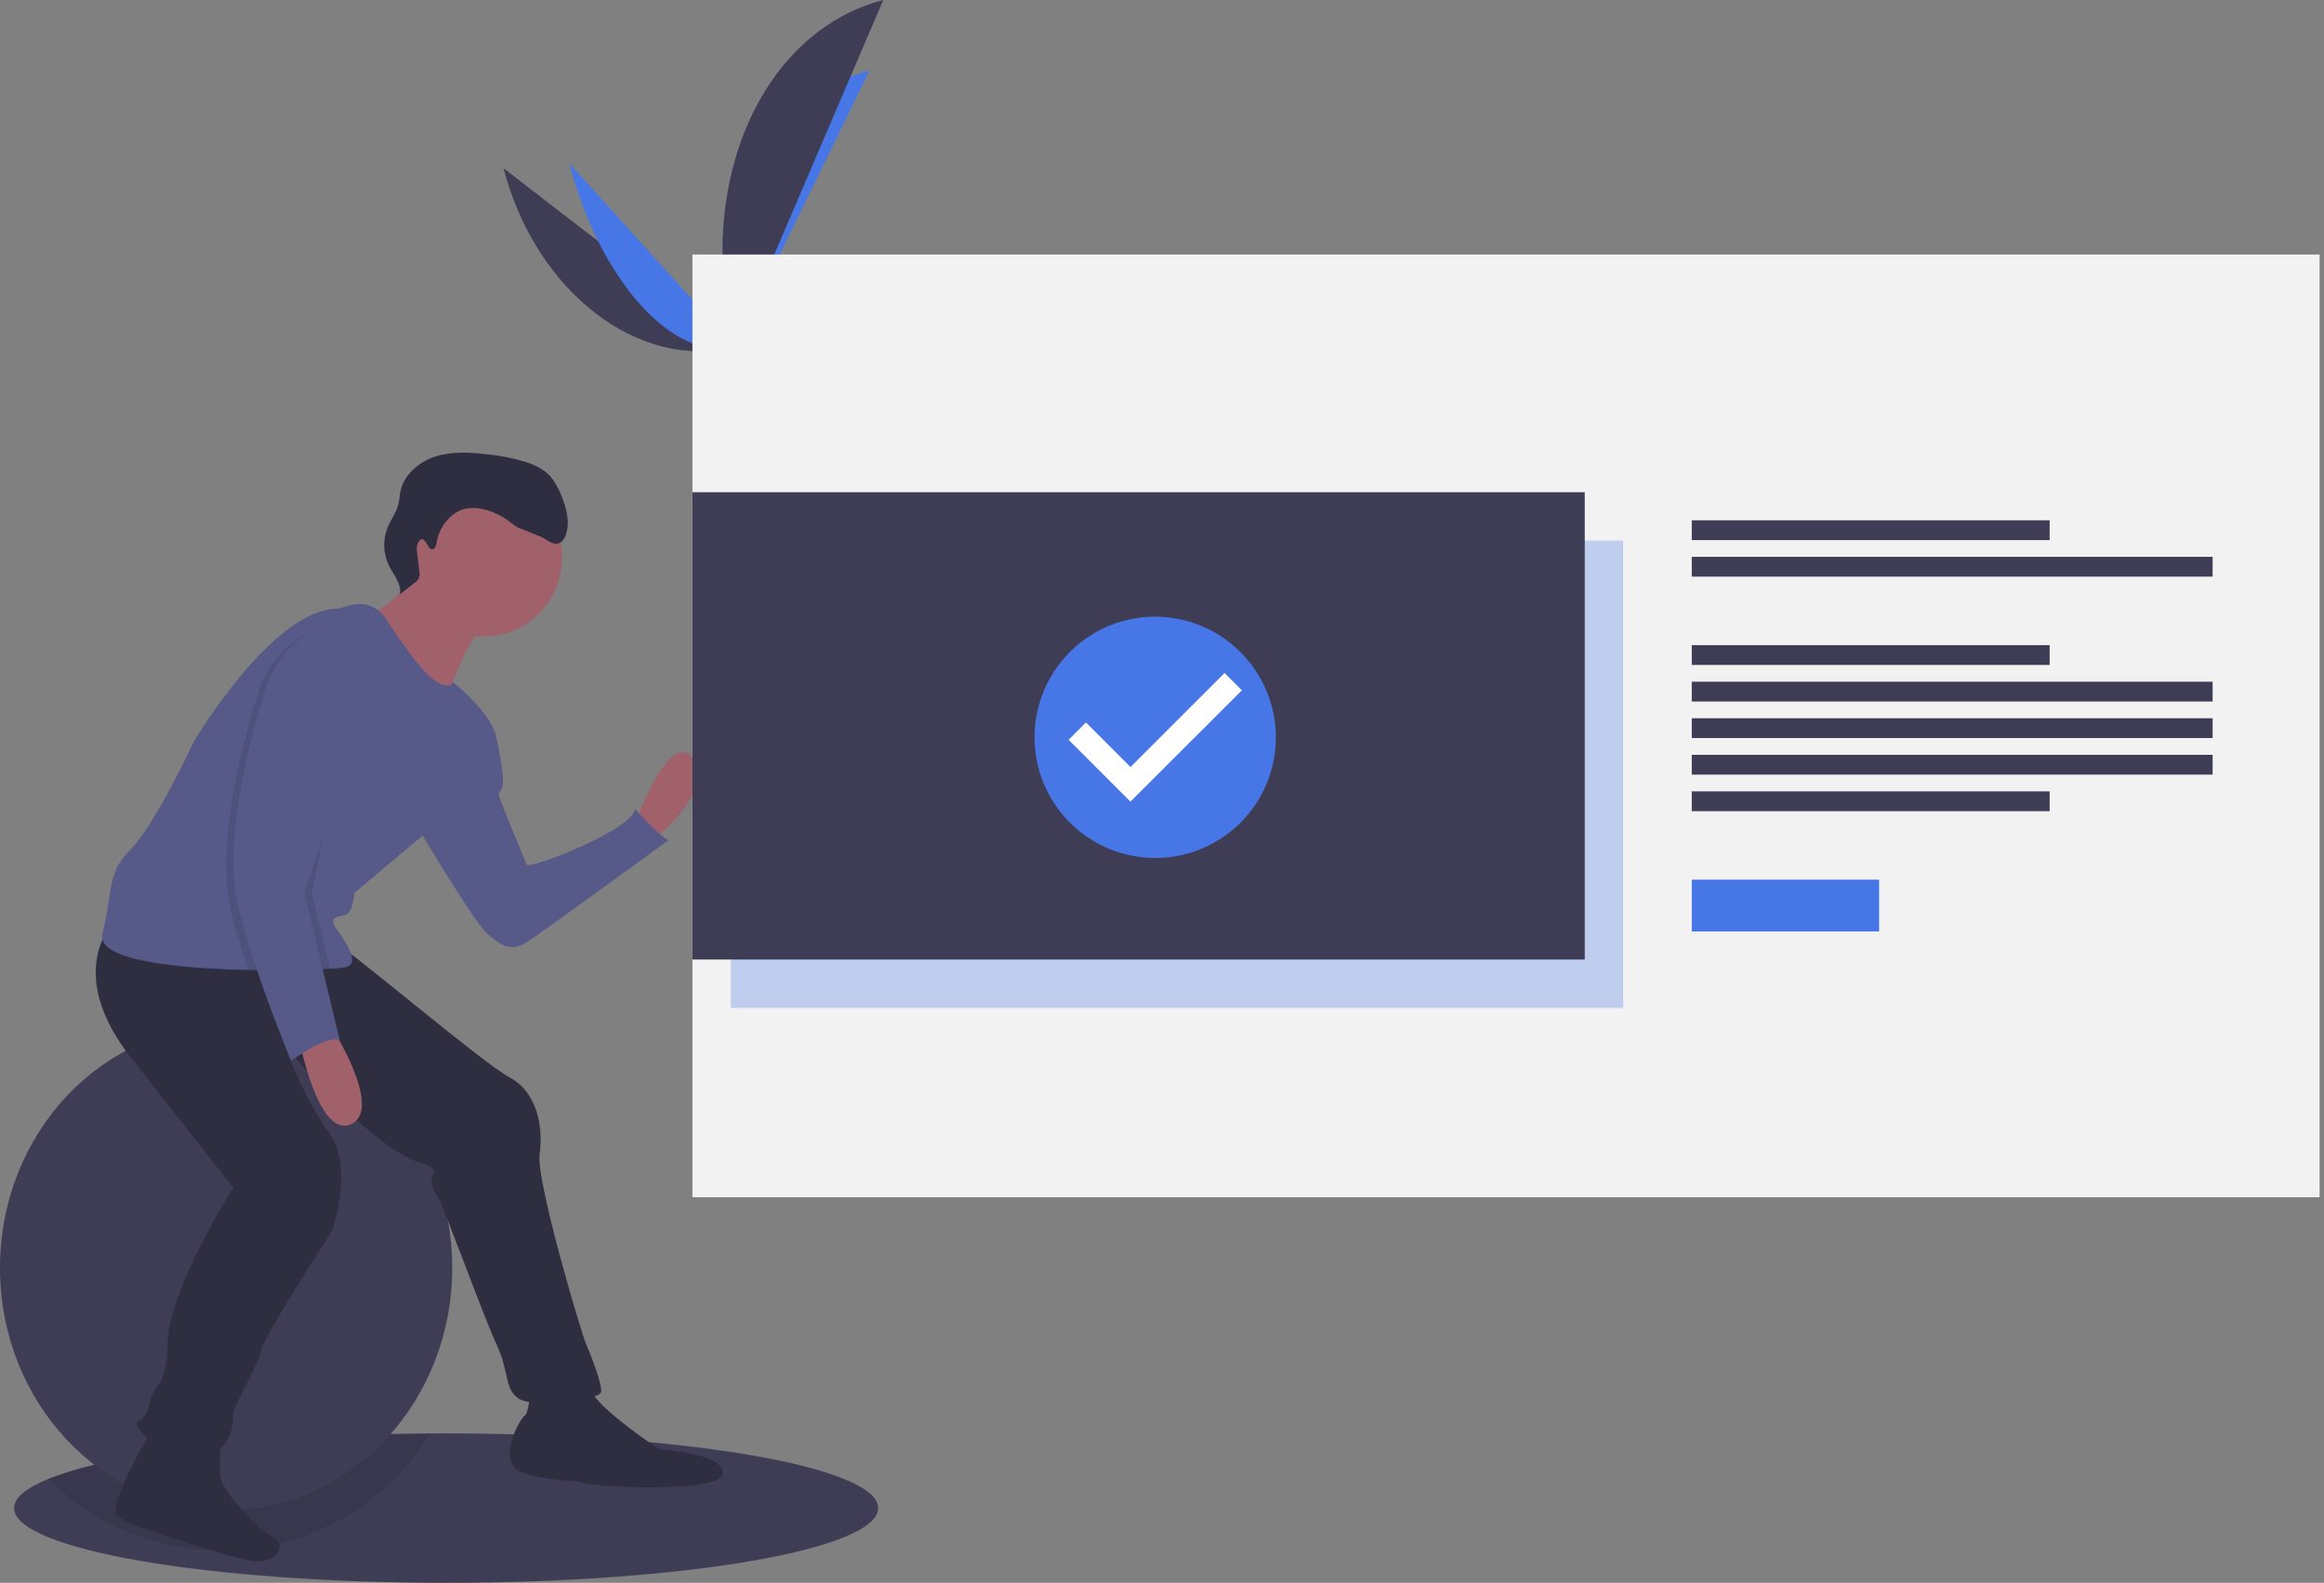 <svg width="323" height="220" viewBox="0 0 323 220" fill="none" xmlns="http://www.w3.org/2000/svg">
<rect x="0" y="0" width="323" height="220" fill="#808080" stroke="none"/>
<path d="M122.051 209.618C122.051 215.351 95.168 220 62.006 220C28.844 220 1.961 215.351 1.961 209.618C1.961 208.185 3.639 206.821 6.675 205.581C15.513 201.964 35.864 199.394 59.784 199.245C60.522 199.24 61.262 199.237 62.006 199.237C95.168 199.237 122.051 203.886 122.051 209.618Z" fill="#3F3D56"/>
<path opacity="0.1" d="M59.789 199.245C57.098 203.632 53.449 207.352 49.116 210.127C44.783 212.903 39.878 214.661 34.768 215.271C29.658 215.88 24.477 215.325 19.613 213.647C14.748 211.969 10.327 209.211 6.68 205.581C15.518 201.964 35.869 199.394 59.789 199.245Z" fill="black"/>
<path d="M31.425 209.899C48.781 209.899 62.851 194.824 62.851 176.229C62.851 157.633 48.781 142.559 31.425 142.559C14.07 142.559 0 157.633 0 176.229C0 194.824 14.07 209.899 31.425 209.899Z" fill="#3F3D56"/>
<path d="M69.984 23.383C74.44 40.548 88.814 51.643 102.122 48.188L69.984 23.383Z" fill="#3F3D56"/>
<path d="M102.125 48.188C97.62 30.83 105.991 13.665 120.842 9.81L102.125 48.188Z" fill="#4776E6"/>
<path d="M79.113 22.675C83.346 38.98 93.637 50.391 102.124 48.188L79.113 22.675Z" fill="#4776E6"/>
<path d="M102.122 48.188C96.365 26.009 105.596 4.456 122.762 0L102.122 48.188Z" fill="#3F3D56"/>
<path d="M97.117 49.722C97.117 49.722 100.504 48.731 101.343 47.731C102.182 46.731 106.178 44.76 106.738 45.869C107.299 46.978 113.387 50.382 109.54 51.413C105.693 52.445 100.427 53.138 99.238 52.779C98.048 52.42 97.117 49.722 97.117 49.722Z" fill="#A8A8A8"/>
<path opacity="0.2" d="M109.503 50.986C105.656 52.018 100.39 52.711 99.2 52.352C98.294 52.078 97.539 50.45 97.23 49.688C97.159 49.71 97.117 49.722 97.117 49.722C97.117 49.722 98.048 52.42 99.238 52.779C100.427 53.138 105.693 52.445 109.54 51.413C110.65 51.115 110.932 50.62 110.759 50.039C110.696 50.433 110.329 50.765 109.503 50.986Z" fill="black"/>
<path d="M322.389 35.376H96.238V166.408H322.389V35.376Z" fill="#F2F2F2"/>
<path opacity="0.3" d="M225.588 75.149H101.57V140.104H225.588V75.149Z" fill="#4776E6"/>
<path d="M284.871 72.317H235.129V75.069H284.871V72.317Z" fill="#3F3D56"/>
<path d="M307.52 77.397H235.129V80.149H307.52V77.397Z" fill="#3F3D56"/>
<path d="M284.871 89.674H235.129V92.425H284.871V89.674Z" fill="#3F3D56"/>
<path d="M284.871 109.994H235.129V112.746H284.871V109.994Z" fill="#3F3D56"/>
<path d="M307.52 94.754H235.129V97.505H307.52V94.754Z" fill="#3F3D56"/>
<path d="M307.52 99.834H235.129V102.585H307.52V99.834Z" fill="#3F3D56"/>
<path d="M307.52 104.914H235.129V107.666H307.52V104.914Z" fill="#3F3D56"/>
<path d="M261.164 122.271H235.129V129.467H261.164V122.271Z" fill="#4776E6"/>
<path d="M88.242 114.454C88.242 114.454 92.916 101.212 96.291 105.366C99.667 109.521 91.098 116.531 91.098 116.531L88.242 114.454Z" fill="#A0616A"/>
<path d="M66.168 101.472L68.979 102.514C68.979 102.514 70.322 108.482 69.803 109.521C69.283 110.559 69.024 109.78 69.803 111.857C70.582 113.935 72.918 119.387 73.178 120.166C73.438 120.945 88.238 115.233 88.238 112.377C88.238 112.377 91.353 116.012 92.911 116.791C92.911 116.791 75.775 129.254 73.438 130.812C71.101 132.37 69.803 131.591 67.725 129.773C65.648 127.956 56.82 112.896 56.82 112.896L66.168 101.472Z" fill="#575A89"/>
<path d="M73.701 193.646C73.701 193.646 73.442 196.503 72.922 196.762C72.403 197.022 68.508 203.513 72.922 204.811C77.336 206.11 79.933 205.59 80.971 206.11C82.01 206.629 100.185 207.667 100.445 204.811C100.704 201.955 91.617 201.436 91.617 201.436C91.617 201.436 83.308 195.983 82.01 193.127C80.712 190.271 73.701 193.646 73.701 193.646Z" fill="#2F2E41"/>
<path d="M20.99 198.839C20.99 198.839 14.759 209.485 16.316 210.783C17.874 212.081 33.046 216.813 35.271 217.015C38.127 217.274 40.204 214.938 37.867 213.639C35.53 212.341 30.597 206.888 30.597 205.071V200.397L20.99 198.839Z" fill="#2F2E41"/>
<path d="M15.018 129.254C15.018 129.254 9.566 136.005 18.134 146.91L32.415 165.085C32.415 165.085 23.587 179.106 23.327 186.376C23.068 193.646 21.25 192.089 20.731 195.204C20.212 198.32 17.875 196.762 19.692 199.099C21.51 201.436 28.261 203.513 30.338 201.696C32.415 199.878 32.415 197.541 32.415 196.503C32.415 195.464 36.05 189.492 36.31 187.675C36.569 185.857 46.176 171.057 46.176 171.057C46.176 171.057 49.292 162.229 45.657 157.296C42.022 152.363 39.62 145.366 39.62 145.366C39.62 145.366 50.331 158.334 57.86 161.45C57.86 161.45 60.717 161.969 60.197 163.268C59.678 164.566 60.197 165.345 60.976 166.643C61.755 167.941 67.208 183.001 69.025 186.896C70.843 190.79 70.064 193.127 72.141 194.425C74.218 195.724 83.566 194.685 83.566 193.387C83.566 192.089 82.267 188.713 81.488 186.896C80.709 185.078 74.478 164.047 74.997 160.412C75.516 156.777 74.737 151.843 70.843 149.766C66.948 147.689 47.215 130.812 46.176 130.812C45.138 130.812 15.018 129.254 15.018 129.254Z" fill="#2F2E41"/>
<path d="M67.21 88.489C73.233 88.489 78.115 83.607 78.115 77.584C78.115 71.561 73.233 66.679 67.21 66.679C61.187 66.679 56.305 71.561 56.305 77.584C56.305 83.607 61.187 88.489 67.21 88.489Z" fill="#A0616A"/>
<path d="M58.38 78.623C58.38 78.623 55.004 84.594 50.85 85.374C46.696 86.152 61.755 98.096 61.755 98.096C61.755 98.096 65.39 86.672 68.506 86.152C71.622 85.633 58.38 78.623 58.38 78.623Z" fill="#A0616A"/>
<path d="M69.027 103.029C69.027 106.405 58.9 116.012 58.9 116.012L49.293 124.061C49.293 124.061 49.034 126.917 47.995 127.177C46.956 127.436 45.658 127.436 46.697 128.994C47.736 130.552 50.332 133.928 47.995 134.447C47.291 134.554 46.581 134.622 45.869 134.649C45.245 134.686 44.513 134.719 43.69 134.751C41.769 134.818 39.364 134.862 36.76 134.844C36.02 134.841 35.267 134.833 34.501 134.818C24.684 134.623 13.311 133.494 14.241 129.773C15.799 123.542 14.76 121.464 18.136 118.089C21.511 114.714 26.964 103.029 26.964 103.029C26.964 103.029 37.869 84.594 46.956 84.594L48.844 84.099C49.721 83.868 50.649 83.918 51.495 84.243C52.342 84.569 53.065 85.152 53.562 85.911C55.385 88.687 58.259 92.856 59.939 94.201C62.535 96.279 62.94 94.788 62.94 94.788C62.94 94.788 69.027 99.654 69.027 103.029Z" fill="#575A89"/>
<path d="M45.918 142.496C45.918 142.496 53.448 154.18 48.774 156.257C44.1 158.334 41.504 144.054 41.504 144.054L45.918 142.496Z" fill="#A0616A"/>
<path d="M60.078 76.352C60.497 76.299 60.629 75.771 60.7 75.356C61.077 73.128 62.737 71.016 64.967 70.656C65.82 70.543 66.686 70.613 67.51 70.861C68.689 71.185 69.796 71.73 70.772 72.467C71.287 72.857 71.783 73.309 72.402 73.491C72.812 73.611 74.549 74.383 74.955 74.514C75.848 74.802 76.586 75.736 77.505 75.551C78.385 75.374 78.719 74.312 78.86 73.426C79.182 71.408 78.027 68.396 76.879 66.706C76.007 65.423 74.532 64.685 73.057 64.205C71.33 63.68 69.555 63.327 67.758 63.151C65.332 62.865 62.82 62.713 60.495 63.463C58.171 64.213 56.054 66.047 55.62 68.45C55.53 68.951 55.513 69.464 55.402 69.96C55.132 71.172 54.33 72.19 53.863 73.34C53.526 74.184 53.369 75.09 53.403 75.999C53.437 76.907 53.661 77.799 54.061 78.615C54.709 79.918 55.835 81.169 55.592 82.602L57.595 81.022C57.885 80.858 58.109 80.599 58.231 80.289C58.353 79.979 58.364 79.637 58.264 79.319L57.973 76.81C57.919 76.351 57.873 75.855 58.103 75.454C58.993 73.898 59.381 76.44 60.078 76.352Z" fill="#2F2E41"/>
<path opacity="0.1" d="M41.245 124.58L43.69 134.751C41.224 134.839 37.96 134.886 34.502 134.818C33.629 132.201 32.795 129.472 32.157 126.917C29.82 117.57 33.715 103.289 35.792 96.538C37.869 89.787 43.062 87.97 43.062 87.97C43.062 87.97 45.658 88.749 49.034 91.086C52.409 93.422 41.245 124.58 41.245 124.58Z" fill="black"/>
<path opacity="0.1" d="M43.319 124.061L45.866 134.649C45.243 134.686 44.511 134.719 43.687 134.751C41.766 134.818 39.362 134.862 36.757 134.844C35.82 132.063 34.914 129.129 34.231 126.398C31.894 117.05 35.789 102.77 37.866 96.019C39.943 89.268 44.487 96.668 44.487 96.668C44.487 96.668 42.67 92.254 46.045 94.591C49.42 96.928 43.319 124.061 43.319 124.061Z" fill="black"/>
<path d="M44.097 87.451C44.097 87.451 38.904 89.268 36.827 96.019C34.75 102.77 30.855 117.05 33.192 126.398C35.529 135.745 40.462 147.429 40.462 147.429C40.462 147.429 45.395 143.794 47.213 144.573L42.28 124.061C42.28 124.061 53.444 92.903 50.069 90.566C46.694 88.23 44.097 87.451 44.097 87.451Z" fill="#575A89"/>
<path d="M220.256 68.415H96.238V133.37H220.256V68.415Z" fill="#3F3D56"/>
<path d="M160.557 116.223C168.308 116.223 174.592 109.929 174.592 102.164C174.592 94.399 168.308 88.104 160.557 88.104C152.807 88.104 146.523 94.399 146.523 102.164C146.523 109.929 152.807 116.223 160.557 116.223Z" fill="white"/>
<path d="M160.558 85.708C157.24 85.708 153.998 86.692 151.239 88.535C148.481 90.378 146.331 92.997 145.062 96.062C143.792 99.127 143.46 102.499 144.107 105.753C144.755 109.006 146.352 111.995 148.698 114.34C151.043 116.686 154.032 118.283 157.285 118.931C160.539 119.578 163.911 119.246 166.976 117.976C170.041 116.707 172.66 114.557 174.503 111.799C176.346 109.04 177.33 105.798 177.33 102.48C177.317 98.036 175.546 93.778 172.403 90.635C169.26 87.492 165.002 85.721 160.558 85.708ZM157.114 111.423L148.519 102.827L150.93 100.416L157.122 106.609L170.194 93.538L172.605 95.949L157.114 111.423Z" fill="#4776E6"/>
</svg>
